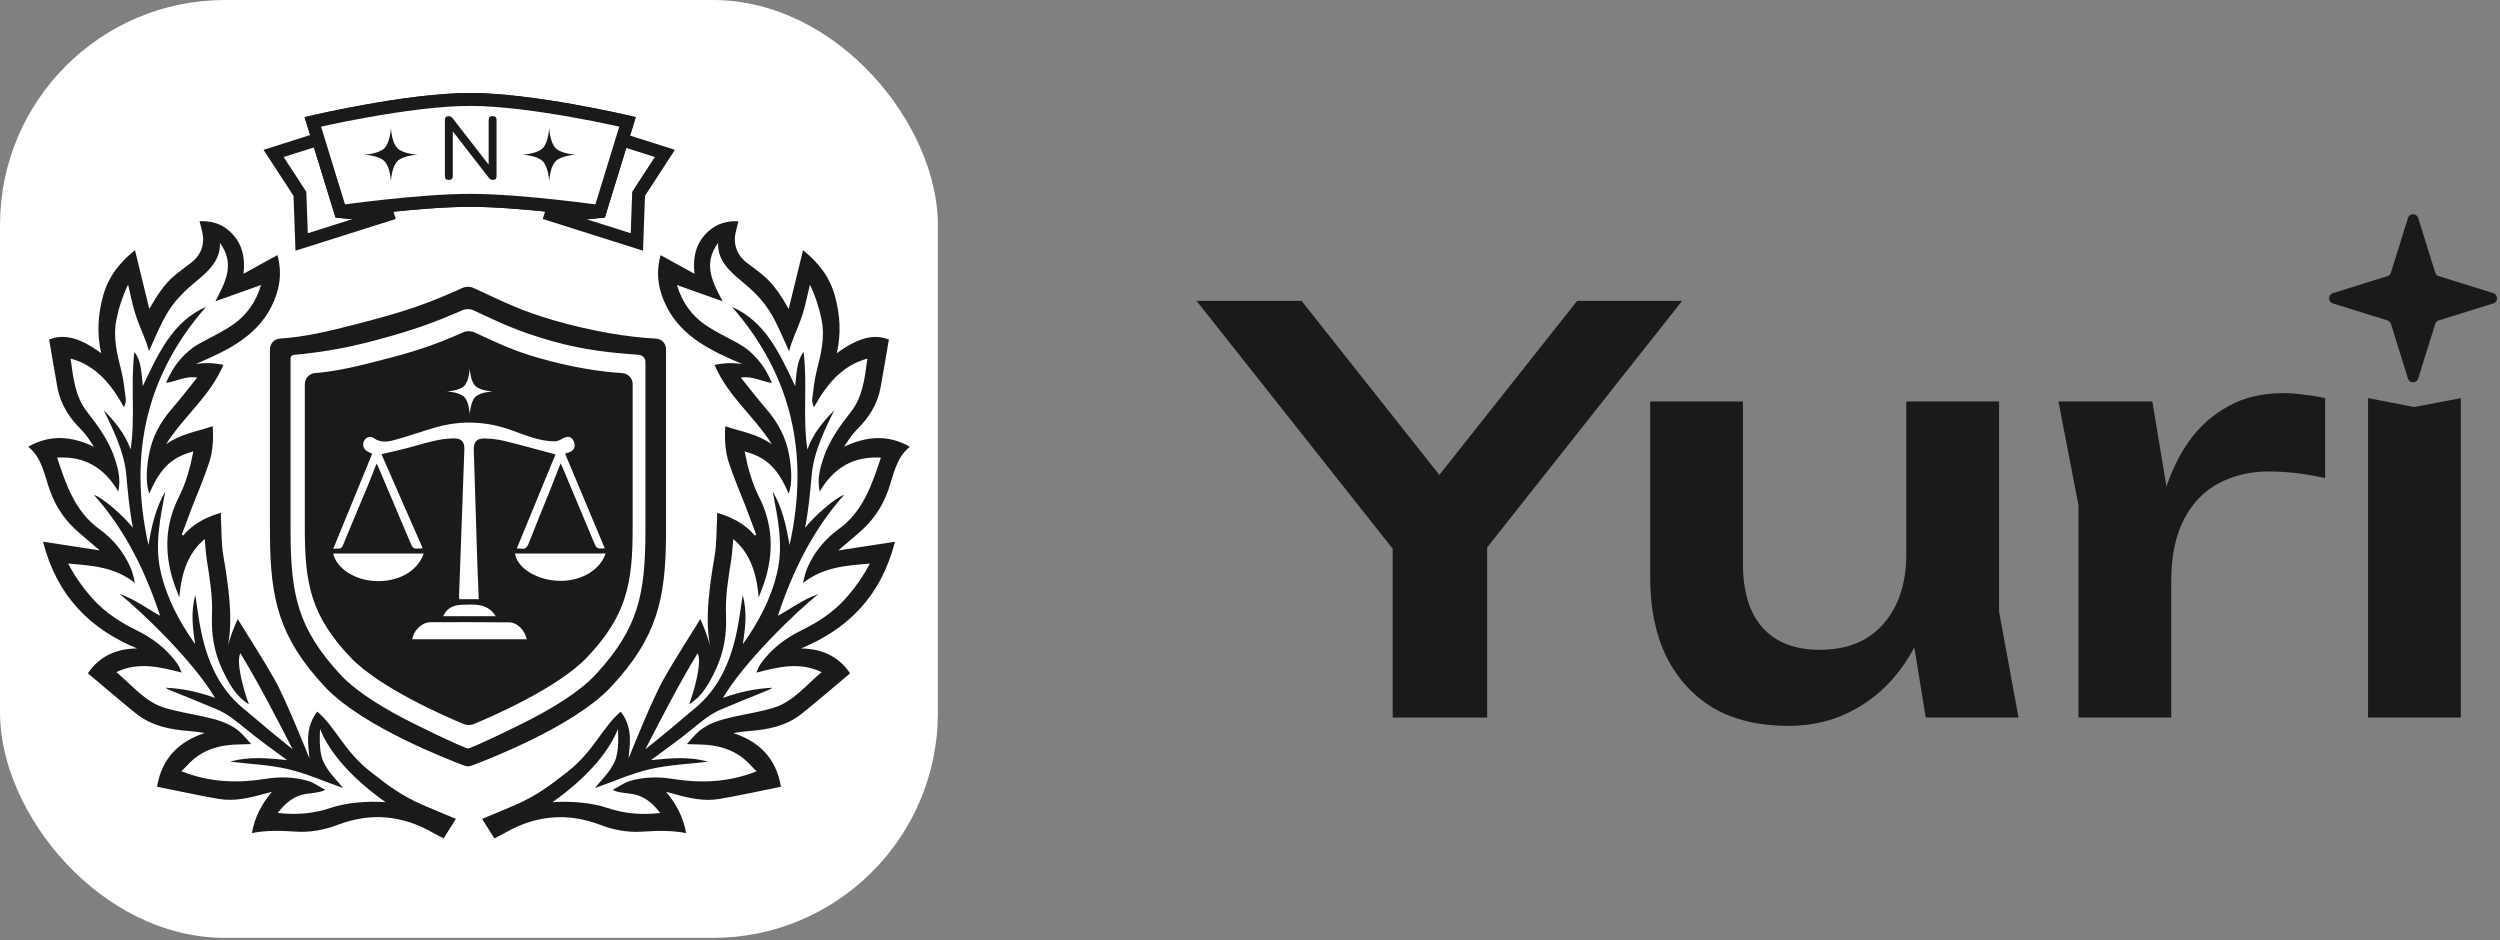 <svg width="117" height="44" viewBox="0 0 117 44" fill="none" xmlns="http://www.w3.org/2000/svg">
<rect x="0" y="0" width="117" height="44" fill="#808080" stroke="none"/>
<rect width="43.893" height="43.893" rx="10.53" fill="white"/>
<path d="M9.333 9.74C9.994 9.717 10.626 9.883 11.131 10.3C11.585 10.686 11.902 11.197 12.023 11.771C12.245 11.649 12.464 11.529 12.684 11.408L13.41 11.007C13.41 11.007 13.569 11.468 13.627 11.773C14.02 13.835 13.077 15.714 11.329 16.707L11.078 17.295L11.078 17.295C10.75 18.065 10.245 18.743 9.7 19.388L10.568 19.095L10.621 19.9C10.661 20.501 10.635 21.109 10.466 21.695C10.275 22.323 10.018 22.932 9.774 23.543C10.162 23.398 10.566 23.291 10.964 23.171C11.003 24.085 10.971 25.005 11.113 25.911C11.23 26.619 11.32 27.331 11.33 28.049C12.034 29.19 12.754 30.323 13.43 31.479L13.431 31.48L13.432 31.481C13.649 31.864 13.941 32.498 14.215 33.129C14.38 32.875 14.589 32.647 14.781 32.411L15.295 32.834C15.776 33.239 16.164 33.716 16.536 34.212C16.824 34.592 17.106 34.979 17.467 35.3C18.234 35.964 19.042 36.637 19.984 37.068C20.723 37.399 21.492 37.678 22.182 38.1C21.76 38.772 21.442 39.379 21.021 40.05L20.477 39.772C20.233 39.652 19.996 39.524 19.759 39.392C18.562 38.764 17.211 38.747 15.941 39.214L15.937 39.215C15.184 39.483 14.42 39.564 13.626 39.519C13.17 39.498 12.753 39.462 12.2 39.524C11.73 39.578 11.41 39.691 11.015 39.771C11.123 39.172 11.2 38.563 11.432 37.992C11.023 38.052 10.588 38.068 10.14 37.991C9.168 37.825 8.214 37.612 7.233 37.416L6.641 37.297L6.735 36.726C6.873 35.891 7.219 35.205 7.759 34.677C7.147 34.547 6.528 34.31 5.963 33.855C5.203 33.235 4.458 32.599 3.707 31.97L3.296 31.625C3.296 31.625 3.467 31.348 3.594 31.181C3.952 30.715 4.249 30.402 4.708 30.151C3.145 29.156 2.001 27.705 1.438 25.615L1.176 24.595C1.693 24.674 2.209 24.753 2.725 24.833C2.2 24.235 1.856 23.536 1.628 22.795C1.48 22.307 1.351 21.716 0.924 21.374L0.923 21.375L0.232 20.822C1.044 20.361 1.806 19.891 2.795 19.886C1.985 18.782 1.908 17.285 1.685 15.992L1.685 15.992L1.603 15.511C2.394 15.196 3.12 15.02 3.984 15.364C3.991 13.761 4.588 12.31 5.925 11.238L6.731 10.592L7.295 12.903C7.679 12.458 8.149 12.157 8.611 11.78C8.799 11.62 8.884 11.414 8.884 11.179C8.87 10.742 8.669 10.207 8.574 9.779L9.333 9.74Z" fill="white"/>
<path d="M10.338 23.995C9.655 24.205 9.045 24.496 8.574 25.065C8.552 25.049 8.531 25.032 8.51 25.016C8.67 24.588 8.827 24.158 8.991 23.731C9.259 23.034 9.562 22.351 9.791 21.639C9.961 21.114 9.994 20.546 9.955 19.946C9.217 20.196 8.462 20.302 7.773 20.79C8.606 19.468 9.821 18.562 10.458 17.072C10.093 17.013 9.852 16.953 9.167 17.03C10.594 16.429 11.977 15.771 12.693 14.367C13.082 13.604 13.225 12.802 12.981 11.939C12.464 12.224 11.954 12.504 11.397 12.812C11.488 12.007 11.311 11.342 10.762 10.836C10.344 10.451 9.853 10.328 9.339 10.354C9.399 10.626 9.499 10.892 9.507 11.16C9.52 11.636 9.309 12.01 8.96 12.283C8.693 12.492 8.416 12.687 8.156 12.906C7.673 13.315 7.333 13.856 6.988 14.457C6.766 13.552 6.546 12.647 6.316 11.707C5.62 12.266 5.078 12.93 4.826 13.841C4.583 14.718 4.524 15.612 4.737 16.529C3.591 15.69 2.882 15.659 2.3 15.889C2.43 16.648 2.552 17.395 2.689 18.139C2.836 18.943 3.256 19.565 3.803 20.109C4.032 20.337 4.211 20.625 4.398 20.906C3.373 20.424 2.368 20.311 1.319 20.906C1.977 21.431 2.079 22.244 2.338 22.963C2.626 23.763 3.081 24.407 3.698 24.927C4.021 25.201 4.342 25.479 4.668 25.759C3.79 25.624 2.93 25.492 2.013 25.351C2.673 27.925 4.239 29.444 6.411 30.346C5.456 30.36 4.665 30.694 4.114 31.511C4.877 32.15 5.61 32.783 6.361 33.388C7.096 33.979 7.952 34.141 8.829 34.21C9.078 34.229 9.327 34.258 9.579 34.306C8.385 34.697 7.572 35.474 7.35 36.818C8.306 37.009 9.269 37.224 10.238 37.39C10.954 37.512 11.655 37.35 12.344 37.155C12.447 37.126 12.55 37.101 12.728 37.055C12.24 37.633 11.924 38.238 11.788 38.988C12.465 38.852 13.152 38.875 13.841 38.92C14.524 38.966 15.181 38.839 15.812 38.6C17.363 38.01 18.858 38.149 20.32 39.006C20.466 39.092 20.62 39.16 20.764 39.234C20.959 38.924 21.148 38.622 21.336 38.322C20.806 38.101 20.287 37.891 19.773 37.666C18.777 37.231 18.151 36.754 17.325 36.105C16.101 35.144 15.713 34.042 14.848 33.301C14.485 33.748 14.403 34.324 14.419 34.671C14.405 34.68 14.479 35.489 14.479 35.489C14.479 35.489 13.382 32.732 12.84 31.779C12.299 30.826 11.702 29.912 11.125 28.973C10.988 29.252 10.716 29.94 10.618 30.409C10.962 29.12 10.671 27.286 10.454 26.017C10.356 25.448 10.373 24.856 10.34 24.274C10.335 24.187 10.338 24.099 10.337 23.994L10.338 23.995ZM9.583 25.227C9.616 25.576 9.629 25.896 9.679 26.209C9.817 27.064 9.957 27.917 9.921 28.79C9.885 29.669 10.019 30.521 10.392 31.31C10.691 31.942 11.01 32.57 11.648 32.96C11.393 32.291 11.035 30.959 11.25 30.572C12.118 31.997 12.969 33.653 13.695 35.065C12.895 34.431 12.117 33.77 11.336 33.113C10.257 32.206 9.708 30.957 9.414 29.552C9.301 29.009 9.236 28.454 9.14 27.843C8.92 28.649 9.021 29.395 9.133 30.147C8.412 29.124 7.816 28.034 7.524 26.775C7.227 25.491 7.498 24.249 7.735 23.006C7.296 23.746 7.104 24.58 6.947 25.506C5.979 21.162 6.911 17.483 9.642 14.361C8.095 15.036 7.411 16.526 6.686 18.068C6.611 17.46 6.63 16.92 6.291 16.47C6.102 17.966 6.34 19.491 6.114 21.033C5.836 20.265 5.36 19.72 4.856 19.197C5.23 19.975 5.814 21.1 5.912 22.232C5.983 23.061 6.062 23.886 6.221 24.702C5.775 24.128 4.777 23.271 4.395 23.16C5.853 24.79 6.808 26.743 7.493 28.817C6.876 28.486 6.387 28.082 5.586 27.794C6.586 28.573 9.071 30.967 10.062 32.66C9.22 32.36 8.543 32.228 7.756 32.184C7.827 32.246 7.903 32.278 7.98 32.309C8.703 32.604 9.43 32.891 10.149 33.197C10.658 33.414 11.091 33.772 11.527 34.133C12.158 34.654 12.828 35.118 13.432 35.571C12.607 35.496 11.712 35.379 10.768 35.647C11.716 35.761 12.615 35.792 13.482 35.996C14.355 36.2 15.195 36.577 16.048 36.878C15.867 36.609 15.363 36.177 15.12 35.613C14.918 35.148 14.969 34.428 14.978 34.111C15.299 34.951 16.168 36.214 18.043 37.541C17.191 37.479 16.203 37.563 15.475 37.809C14.679 38.079 13.863 38.148 12.998 38.044C13.354 37.586 13.744 37.254 14.279 37.162C14.495 37.125 15.083 37.086 15.221 36.956C14.971 36.843 14.695 36.629 14.437 36.553C13.779 36.358 13.105 36.341 12.441 36.448C11.125 36.66 9.827 36.625 8.485 36.092C8.571 36.009 8.657 35.938 8.73 35.855C9.402 35.088 10.261 34.851 11.2 34.839C11.367 34.837 11.534 34.83 11.754 34.823C11.585 34.636 11.468 34.494 11.341 34.364C10.833 33.845 10.191 33.687 9.547 33.541C8.924 33.4 8.29 33.308 7.679 33.117C6.786 32.84 6.174 32.063 5.445 31.455C6.465 30.961 7.476 31.211 8.501 31.477C8.44 31.311 8.374 31.166 8.284 31.041C7.778 30.341 7.123 29.858 6.391 29.498C5.64 29.129 4.937 28.682 4.349 28.032C3.906 27.542 3.524 27.007 3.188 26.375C4.299 26.466 5.371 26.532 6.313 27.283C6.26 27 6.193 26.747 6.088 26.515C5.757 25.782 5.252 25.194 4.641 24.754C3.526 23.952 3.095 22.703 2.673 21.416C3.896 21.34 4.857 21.838 5.536 23.005C5.66 22.435 5.531 21.939 5.369 21.451C5.093 20.618 4.593 19.936 4.077 19.276C3.51 18.55 3.427 17.68 3.305 16.781C4.489 17.1 5.21 17.985 5.806 19.06C5.858 18.919 5.903 18.794 5.888 18.677C5.831 18.235 5.787 17.788 5.679 17.359C5.483 16.58 5.285 15.812 5.441 14.997C5.546 14.452 5.726 13.881 5.994 13.321C6.068 13.567 6.165 14.215 6.406 14.906C6.596 15.452 6.835 15.892 6.969 16.436C7.637 14.947 7.877 14.268 9.007 13.314C9.658 12.764 10.327 12.26 10.292 11.366C11.029 12.372 10.531 13.231 10.079 14.099C10.797 13.843 11.502 13.592 12.215 13.338C11.985 14.132 11.538 14.751 10.914 15.185C10.432 15.52 9.899 15.768 9.386 16.049C8.647 16.453 8.125 17.08 7.77 17.917C8.255 17.859 8.681 17.577 9.227 17.672C8.808 18.19 8.434 18.681 8.033 19.143C7.493 19.764 7.11 20.469 6.962 21.327C6.832 22.081 6.832 22.675 6.99 23.104C7.548 21.76 8.166 21.376 9.05 21.122C8.906 21.873 8.708 22.598 8.371 23.261C7.744 24.496 7.681 25.787 8.087 27.129C8.173 27.412 8.291 27.683 8.394 27.96C8.489 26.72 8.857 25.829 9.58 25.226L9.583 25.227Z" fill="#1A1A1A"/>
<path d="M34.566 9.742C33.905 9.719 33.272 9.885 32.768 10.301C32.313 10.688 31.996 11.199 31.875 11.773C31.654 11.651 31.435 11.531 31.215 11.409L30.488 11.009C30.488 11.009 30.329 11.47 30.271 11.775C29.878 13.837 30.821 15.716 32.57 16.709L32.82 17.297L32.82 17.297C33.149 18.067 33.653 18.745 34.198 19.39L33.33 19.097L33.277 19.901C33.237 20.503 33.263 21.111 33.432 21.697C33.623 22.325 33.88 22.934 34.124 23.545C33.736 23.399 33.332 23.293 32.935 23.173C32.895 24.087 32.927 25.007 32.785 25.913C32.668 26.621 32.579 27.333 32.568 28.051C31.864 29.192 31.145 30.325 30.468 31.481L30.467 31.482L30.467 31.483C30.249 31.866 29.958 32.5 29.683 33.131C29.519 32.877 29.309 32.648 29.118 32.413L28.603 32.836C28.123 33.241 27.734 33.718 27.362 34.214C27.075 34.594 26.792 34.981 26.431 35.302C25.665 35.966 24.857 36.639 23.915 37.07C23.175 37.401 22.407 37.68 21.717 38.102C22.138 38.773 22.456 39.38 22.877 40.052L23.422 39.774C23.665 39.654 23.903 39.526 24.14 39.394C25.337 38.766 26.687 38.749 27.957 39.215L27.962 39.217C28.715 39.485 29.479 39.566 30.273 39.521C30.729 39.5 31.145 39.464 31.699 39.526C32.169 39.579 32.488 39.693 32.884 39.773C32.776 39.174 32.698 38.565 32.466 37.995C32.876 38.054 33.31 38.069 33.758 37.993C34.731 37.827 35.684 37.614 36.665 37.417L37.258 37.299L37.163 36.728C37.026 35.893 36.679 35.207 36.139 34.679C36.751 34.548 37.37 34.312 37.935 33.857C38.696 33.237 39.44 32.601 40.191 31.972L40.603 31.627C40.603 31.627 40.431 31.349 40.304 31.183C39.947 30.717 39.649 30.404 39.191 30.152C40.754 29.158 41.897 27.707 42.46 25.617L42.722 24.597C42.206 24.676 41.69 24.755 41.174 24.835C41.698 24.237 42.042 23.538 42.27 22.797C42.419 22.309 42.547 21.718 42.975 21.376L42.975 21.376L43.667 20.824C42.855 20.363 42.092 19.893 41.104 19.888C41.913 18.784 41.99 17.287 42.213 15.994L42.213 15.994L42.296 15.513C41.504 15.198 40.778 15.021 39.914 15.366C39.908 13.763 39.311 12.312 37.973 11.24L37.167 10.594L36.603 12.905C36.219 12.46 35.75 12.159 35.288 11.782C35.1 11.622 35.014 11.416 35.014 11.181C35.028 10.744 35.23 10.209 35.324 9.781L34.566 9.742Z" fill="white"/>
<path d="M33.561 23.997C34.244 24.207 34.853 24.498 35.325 25.067C35.346 25.051 35.367 25.034 35.389 25.018C35.228 24.59 35.071 24.16 34.907 23.733C34.639 23.035 34.337 22.353 34.107 21.641C33.937 21.116 33.904 20.548 33.944 19.948C34.681 20.198 35.436 20.304 36.125 20.792C35.293 19.47 34.077 18.564 33.441 17.074C33.806 17.015 34.047 16.955 34.732 17.032C33.304 16.431 31.921 15.773 31.205 14.369C30.816 13.606 30.673 12.804 30.917 11.941C31.434 12.226 31.944 12.506 32.502 12.814C32.41 12.009 32.587 11.344 33.137 10.838C33.554 10.453 34.046 10.329 34.56 10.356C34.5 10.628 34.399 10.894 34.391 11.162C34.379 11.637 34.589 12.012 34.938 12.285C35.205 12.494 35.483 12.689 35.742 12.908C36.226 13.317 36.565 13.858 36.911 14.459C37.132 13.554 37.353 12.649 37.582 11.709C38.279 12.268 38.821 12.932 39.072 13.842C39.315 14.72 39.374 15.614 39.162 16.531C40.307 15.692 41.016 15.66 41.599 15.891C41.468 16.649 41.346 17.397 41.21 18.141C41.062 18.945 40.643 19.567 40.096 20.111C39.867 20.339 39.687 20.627 39.5 20.908C40.525 20.426 41.531 20.312 42.58 20.908C41.922 21.433 41.82 22.246 41.561 22.965C41.273 23.765 40.817 24.409 40.201 24.929C39.877 25.203 39.557 25.481 39.231 25.761C40.108 25.626 40.968 25.494 41.886 25.353C41.226 27.927 39.66 29.446 37.487 30.348C38.443 30.362 39.234 30.696 39.784 31.512C39.021 32.151 38.289 32.785 37.538 33.389C36.803 33.981 35.946 34.143 35.07 34.212C34.821 34.231 34.572 34.26 34.32 34.308C35.514 34.699 36.327 35.476 36.548 36.82C35.593 37.011 34.63 37.227 33.661 37.392C32.944 37.514 32.244 37.352 31.554 37.157C31.452 37.128 31.348 37.103 31.171 37.057C31.658 37.635 31.974 38.24 32.111 38.99C31.433 38.854 30.746 38.877 30.057 38.922C29.374 38.968 28.717 38.841 28.087 38.602C26.536 38.012 25.04 38.151 23.579 39.008C23.432 39.094 23.278 39.162 23.134 39.236C22.94 38.926 22.751 38.624 22.563 38.324C23.092 38.103 23.611 37.893 24.126 37.668C25.122 37.233 25.748 36.756 26.574 36.107C27.797 35.146 28.185 34.044 29.05 33.303C29.413 33.749 29.495 34.326 29.479 34.673C29.494 34.682 29.419 35.491 29.419 35.491C29.419 35.491 30.516 32.734 31.058 31.781C31.599 30.828 32.196 29.914 32.774 28.975C32.91 29.254 33.182 29.942 33.281 30.41C32.937 29.122 33.228 27.288 33.445 26.019C33.542 25.45 33.525 24.858 33.559 24.276C33.563 24.189 33.561 24.101 33.562 23.997L33.561 23.997ZM34.315 25.229C34.282 25.578 34.27 25.898 34.219 26.211C34.082 27.067 33.941 27.919 33.977 28.792C34.014 29.671 33.88 30.523 33.506 31.312C33.208 31.944 32.889 32.572 32.251 32.962C32.505 32.293 32.864 30.96 32.648 30.574C31.78 31.999 30.929 33.655 30.203 35.067C31.003 34.433 31.782 33.772 32.562 33.115C33.641 32.209 34.19 30.959 34.484 29.554C34.598 29.011 34.662 28.456 34.759 27.845C34.979 28.651 34.877 29.397 34.766 30.149C35.487 29.126 36.083 28.036 36.374 26.777C36.671 25.492 36.4 24.251 36.163 23.007C36.603 23.748 36.795 24.582 36.951 25.508C37.92 21.164 36.987 17.485 34.257 14.363C35.803 15.038 36.488 16.528 37.212 18.07C37.288 17.462 37.269 16.922 37.608 16.472C37.796 17.968 37.558 19.493 37.785 21.035C38.062 20.267 38.538 19.722 39.042 19.199C38.668 19.977 38.084 21.102 37.986 22.234C37.915 23.063 37.837 23.888 37.677 24.704C38.124 24.13 39.121 23.273 39.504 23.162C38.045 24.792 37.09 26.745 36.405 28.819C37.022 28.488 37.511 28.084 38.312 27.796C37.312 28.575 34.828 30.969 33.836 32.661C34.678 32.362 35.355 32.23 36.142 32.186C36.071 32.248 35.995 32.28 35.918 32.311C35.195 32.606 34.469 32.893 33.749 33.199C33.24 33.416 32.807 33.773 32.371 34.135C31.74 34.656 31.071 35.12 30.466 35.573C31.291 35.498 32.187 35.381 33.13 35.648C32.182 35.763 31.284 35.794 30.416 35.998C29.544 36.202 28.703 36.579 27.85 36.88C28.031 36.611 28.535 36.179 28.779 35.615C28.98 35.15 28.929 34.43 28.921 34.113C28.599 34.953 27.73 36.216 25.855 37.543C26.707 37.481 27.696 37.565 28.423 37.811C29.219 38.081 30.035 38.15 30.9 38.047C30.545 37.588 30.154 37.256 29.619 37.164C29.404 37.127 28.815 37.088 28.678 36.958C28.927 36.845 29.203 36.631 29.461 36.554C30.12 36.36 30.793 36.343 31.458 36.45C32.774 36.661 34.072 36.627 35.413 36.094C35.328 36.011 35.242 35.94 35.168 35.856C34.496 35.09 33.638 34.853 32.699 34.841C32.532 34.839 32.365 34.832 32.144 34.825C32.313 34.638 32.431 34.496 32.558 34.366C33.066 33.847 33.707 33.689 34.352 33.543C34.975 33.402 35.609 33.309 36.219 33.119C37.112 32.842 37.724 32.065 38.453 31.457C37.433 30.963 36.423 31.213 35.398 31.479C35.459 31.313 35.524 31.168 35.614 31.044C36.12 30.343 36.775 29.86 37.507 29.5C38.259 29.131 38.962 28.684 39.55 28.034C39.992 27.544 40.375 27.009 40.71 26.377C39.599 26.468 38.528 26.534 37.585 27.285C37.639 27.002 37.705 26.749 37.81 26.517C38.142 25.784 38.647 25.196 39.258 24.756C40.373 23.954 40.803 22.705 41.226 21.418C40.003 21.342 39.042 21.84 38.362 23.007C38.239 22.436 38.367 21.941 38.529 21.453C38.805 20.62 39.306 19.938 39.821 19.278C40.388 18.552 40.471 17.683 40.593 16.783C39.409 17.102 38.688 17.987 38.092 19.062C38.04 18.921 37.995 18.796 38.011 18.679C38.067 18.237 38.112 17.79 38.22 17.361C38.415 16.582 38.614 15.814 38.457 14.999C38.352 14.454 38.172 13.883 37.905 13.323C37.831 13.569 37.733 14.217 37.493 14.909C37.303 15.454 37.064 15.894 36.929 16.438C36.261 14.948 36.021 14.27 34.892 13.316C34.24 12.766 33.571 12.262 33.606 11.368C32.87 12.374 33.368 13.233 33.819 14.101C33.101 13.845 32.397 13.594 31.683 13.34C31.914 14.133 32.361 14.753 32.984 15.187C33.466 15.522 33.999 15.77 34.513 16.051C35.251 16.455 35.773 17.082 36.128 17.919C35.643 17.861 35.217 17.579 34.671 17.673C35.091 18.192 35.464 18.683 35.866 19.145C36.406 19.766 36.789 20.471 36.937 21.329C37.066 22.083 37.066 22.677 36.909 23.106C36.35 21.762 35.733 21.378 34.848 21.124C34.993 21.875 35.191 22.6 35.527 23.263C36.154 24.498 36.218 25.789 35.812 27.131C35.726 27.414 35.608 27.685 35.505 27.962C35.41 26.722 35.042 25.831 34.318 25.228L34.315 25.229Z" fill="#1A1A1A"/>
<path d="M30.21 16.937C30.21 16.763 30.075 16.618 29.901 16.606C28.713 16.521 27.371 16.395 25.896 15.98L25.729 15.932C24.214 15.494 23.458 15.126 22.177 14.53C22.003 14.449 21.802 14.449 21.626 14.526C20.315 15.103 19.339 15.445 17.862 15.848L17.534 15.937C16.129 16.311 14.973 16.496 13.753 16.608C13.668 16.616 13.602 16.687 13.602 16.773V24.8C13.602 26.342 13.691 27.482 14.018 28.509C14.339 29.519 14.91 30.474 15.961 31.599L16.033 31.674C16.794 32.452 18.065 33.215 19.329 33.844C20.454 34.404 21.346 34.822 21.847 35.018C21.885 35.032 21.926 35.032 21.964 35.018C22.465 34.822 23.358 34.404 24.483 33.844C25.787 33.194 27.099 32.402 27.85 31.599L27.948 31.494C28.937 30.414 29.482 29.487 29.794 28.509C30.121 27.482 30.21 26.342 30.21 24.8V16.937Z" fill="white"/>
<path d="M30.21 16.937C30.21 16.763 30.075 16.618 29.901 16.606C28.713 16.521 27.371 16.395 25.896 15.98L25.729 15.932C24.214 15.494 23.458 15.126 22.177 14.53C22.003 14.449 21.802 14.449 21.626 14.526C20.315 15.103 19.339 15.445 17.862 15.848L17.534 15.937C16.129 16.311 14.973 16.496 13.753 16.608C13.668 16.616 13.602 16.687 13.602 16.773V24.8C13.602 26.342 13.691 27.482 14.018 28.509C14.339 29.519 14.91 30.474 15.961 31.599L16.033 31.674C16.794 32.452 18.065 33.215 19.329 33.844C20.454 34.404 21.346 34.822 21.847 35.018C21.885 35.032 21.926 35.032 21.964 35.018C22.465 34.822 23.358 34.404 24.483 33.844C25.787 33.194 27.099 32.402 27.85 31.599L27.948 31.494C28.937 30.414 29.482 29.487 29.794 28.509C30.121 27.482 30.21 26.342 30.21 24.8V16.937Z" fill="white"/>
<path d="M30.206 16.937C30.206 16.763 30.071 16.618 29.897 16.606C28.709 16.521 27.368 16.395 25.892 15.98L25.725 15.932C24.21 15.494 23.455 15.126 22.173 14.53C21.999 14.449 21.799 14.449 21.623 14.526C20.311 15.103 19.335 15.445 17.858 15.848L17.53 15.937C16.126 16.311 14.969 16.496 13.75 16.608C13.664 16.616 13.598 16.687 13.598 16.773V24.8C13.598 26.342 13.687 27.482 14.014 28.509C14.336 29.519 14.906 30.474 15.957 31.599L16.029 31.674C16.79 32.452 18.062 33.215 19.325 33.844C20.45 34.404 21.342 34.822 21.843 35.018C21.881 35.032 21.923 35.032 21.96 35.018C22.462 34.822 23.354 34.404 24.479 33.844C25.783 33.195 27.096 32.402 27.847 31.599L27.944 31.494C28.933 30.415 29.478 29.487 29.79 28.509C30.117 27.482 30.206 26.342 30.206 24.8V16.937ZM31.171 24.8L31.17 25.089C31.147 28.039 30.75 29.84 28.596 32.144L28.515 32.23C26.762 34.023 22.886 35.528 22.059 35.835L22.02 35.848C21.942 35.869 21.862 35.869 21.784 35.848L21.745 35.835C20.918 35.528 17.042 34.023 15.289 32.23L15.208 32.144C13.054 29.84 12.657 28.039 12.634 25.089L12.633 24.8V16.337C12.633 16.073 12.848 15.859 13.112 15.843C14.214 15.779 15.402 15.503 16.741 15.153L17.324 14.999C19.083 14.531 20.088 14.177 21.635 13.48C21.805 13.404 22 13.403 22.168 13.481C23.681 14.179 24.373 14.543 25.947 14.999C27.678 15.499 29.423 15.786 30.692 15.846C30.957 15.858 31.171 16.07 31.171 16.335V24.8Z" fill="#1A1A1A"/>
<path d="M14.266 17.973C14.266 17.698 14.489 17.476 14.763 17.456C15.778 17.384 16.881 17.106 18.148 16.774C19.583 16.398 20.412 16.112 21.663 15.559C21.837 15.482 22.036 15.481 22.209 15.56C23.425 16.114 24 16.408 25.285 16.774C26.671 17.169 28.07 17.401 29.11 17.46C29.385 17.475 29.608 17.696 29.608 17.971C29.608 19.984 29.608 24.768 29.608 24.768C29.608 27.316 29.316 28.818 27.477 30.758C26.125 32.184 23.055 33.52 22.176 33.884C22.021 33.948 21.852 33.948 21.697 33.884C20.818 33.52 17.748 32.184 16.396 30.758C14.557 28.818 14.266 27.316 14.266 24.768V17.973Z" fill="#1A1A1A"/>
<path d="M28.303 25.663C27.925 25.683 27.923 25.683 27.788 25.361C27.303 24.205 26.819 23.048 26.334 21.892C26.311 21.836 26.284 21.781 26.238 21.68C26.046 22.17 25.873 22.618 25.694 23.063C25.378 23.85 25.051 24.632 24.746 25.423C24.67 25.622 24.574 25.715 24.362 25.673C24.314 25.664 24.263 25.672 24.185 25.672C24.799 24.178 25.407 22.701 25.997 21.267C25.206 21.056 24.406 20.832 23.599 20.634C23.31 20.563 23.006 20.531 22.708 20.52C22.311 20.504 22.161 20.675 22.173 21.066C22.229 22.855 22.283 24.643 22.341 26.431C22.358 26.966 22.384 27.5 22.406 28.044H21.5C21.494 27.989 21.483 27.942 21.484 27.895C21.528 26.665 21.572 25.435 21.617 24.205C21.655 23.146 21.698 22.087 21.732 21.029C21.744 20.661 21.591 20.509 21.214 20.517C20.58 20.53 19.979 20.709 19.374 20.883C18.876 21.027 18.366 21.132 17.852 21.256C18.483 22.694 19.129 24.169 19.779 25.65C19.729 25.661 19.709 25.668 19.689 25.669C19.325 25.687 19.328 25.686 19.184 25.344C18.683 24.156 18.178 22.97 17.674 21.783C17.666 21.764 17.651 21.748 17.62 21.702C17.488 22.037 17.369 22.354 17.24 22.666C16.843 23.62 16.436 24.57 16.046 25.527C15.954 25.753 15.791 25.639 15.594 25.689C16.214 24.175 16.817 22.705 17.418 21.237C17.325 21.188 17.216 21.151 17.131 21.083C16.98 20.964 16.957 20.756 17.057 20.601C17.17 20.427 17.359 20.408 17.489 20.502C17.842 20.757 18.203 20.665 18.556 20.567C19.18 20.392 19.791 20.172 20.413 19.995C21.619 19.653 22.811 19.718 23.987 20.151C24.615 20.382 25.238 20.64 25.921 20.655C26.033 20.658 26.157 20.62 26.256 20.565C26.419 20.474 26.59 20.378 26.75 20.507C26.837 20.577 26.896 20.735 26.894 20.851C26.89 21.053 26.73 21.153 26.544 21.202C26.517 21.209 26.491 21.214 26.443 21.224C27.064 22.706 27.68 24.177 28.303 25.662L28.303 25.663Z" fill="white"/>
<path d="M19.831 25.905C19.531 26.754 18.613 27.256 17.515 27.191C16.573 27.136 15.745 26.586 15.594 25.905H19.83H19.831Z" fill="white"/>
<path d="M28.343 25.904C28.057 26.755 27.042 27.282 25.937 27.169C24.985 27.071 24.187 26.525 24.102 25.904H28.343Z" fill="white"/>
<path d="M24.652 29.918H19.297C19.335 29.532 19.742 29.122 20.126 29.12C21.363 29.113 22.601 29.115 23.838 29.127C24.204 29.131 24.549 29.48 24.652 29.918Z" fill="white"/>
<path d="M23.199 28.839H20.742C20.921 28.424 21.267 28.31 21.649 28.302C22.212 28.29 22.808 28.215 23.199 28.839H23.199Z" fill="white"/>
<path d="M21.985 17.24C21.985 17.24 22.007 17.822 22.244 18.06C22.482 18.297 23.064 18.319 23.064 18.319C23.064 18.319 22.482 18.341 22.244 18.578C22.007 18.816 21.985 19.398 21.985 19.398C21.985 19.398 21.963 18.816 21.726 18.578C21.488 18.341 20.906 18.319 20.906 18.319C20.906 18.319 21.488 18.297 21.726 18.06C21.963 17.822 21.985 17.24 21.985 17.24Z" fill="white"/>
<path d="M29.504 5.054H29.503L29.166 4.975L29.165 4.978C29.053 4.953 28.918 4.923 28.762 4.89C28.293 4.79 27.637 4.658 26.889 4.525C25.404 4.262 23.515 3.99 22.002 3.99C20.489 3.99 18.6 4.262 17.115 4.525C16.367 4.658 15.711 4.79 15.242 4.89C15.085 4.923 14.949 4.953 14.837 4.978V4.975L14.526 5.047C14.515 5.05 14.505 5.052 14.5 5.054C14.499 5.054 14.498 5.054 14.497 5.055H14.496L14.487 5.057L14.155 5.123L14.156 5.134L13.794 5.22L13.908 5.589L14.06 6.086L12.227 6.668L11.774 6.811L12.033 7.209L13.381 9.279L13.471 11.746L13.488 12.221L13.94 12.077L18.633 10.592L18.977 10.482L18.895 10.223C19.938 10.123 21.078 10.039 22.002 10.039C22.903 10.039 24.011 10.119 25.034 10.216L24.95 10.482L25.295 10.592L29.987 12.077L30.439 12.221L30.457 11.746L30.546 9.277L31.895 7.209L32.153 6.811L31.7 6.668L29.936 6.108L30.096 5.589L30.209 5.22L29.833 5.131L29.532 5.061L29.523 5.059L29.521 5.058L29.507 5.055C29.506 5.054 29.505 5.054 29.504 5.054ZM29.504 5.054C29.503 5.053 29.502 5.054 29.501 5.054C29.5 5.053 29.498 5.053 29.498 5.053C29.499 5.053 29.501 5.053 29.504 5.054Z" stroke="white" stroke-width="0.722" stroke-linecap="round"/>
<path d="M14.117 11.324L14.036 9.07L12.804 7.18L16.828 5.905L18.141 10.05L14.117 11.324Z" fill="white" stroke="#1A1A1A" stroke-width="0.605" stroke-linecap="round"/>
<path d="M29.805 11.324L29.886 9.07L31.117 7.18L27.093 5.905L25.78 10.05L29.805 11.324Z" fill="white" stroke="#1A1A1A" stroke-width="0.605" stroke-linecap="round"/>
<path d="M22.005 4.654C19.101 4.654 14.641 5.703 14.641 5.703L15.933 9.9C15.933 9.9 19.625 9.375 22.005 9.375C24.384 9.375 28.077 9.9 28.077 9.9L29.369 5.703C29.369 5.703 24.909 4.654 22.005 4.654Z" fill="white"/>
<path d="M14.641 5.703L14.571 5.409L14.256 5.483L14.351 5.792L14.641 5.703ZM29.369 5.703L29.658 5.792L29.753 5.483L29.438 5.409L29.369 5.703ZM28.077 9.9L28.106 10.201L28.307 10.181L28.366 9.989L28.077 9.9ZM15.933 9.9L15.643 9.989L15.703 10.181L15.902 10.201L15.933 9.9ZM17.924 10.403C18.091 10.419 18.239 10.298 18.256 10.132C18.272 9.965 18.151 9.817 17.985 9.801L17.924 10.403ZM25.995 9.8C25.829 9.817 25.707 9.965 25.723 10.131C25.74 10.298 25.888 10.419 26.054 10.403L25.995 9.8ZM14.641 5.703C14.71 5.998 14.71 5.998 14.71 5.998C14.71 5.998 14.71 5.998 14.71 5.998C14.71 5.998 14.71 5.998 14.711 5.998C14.711 5.998 14.712 5.998 14.713 5.997C14.715 5.997 14.718 5.996 14.722 5.995C14.73 5.993 14.743 5.99 14.759 5.987C14.792 5.979 14.841 5.968 14.904 5.954C15.031 5.925 15.215 5.884 15.446 5.836C15.907 5.738 16.552 5.607 17.287 5.477C18.761 5.215 20.581 4.957 22.005 4.957V4.654V4.352C20.525 4.352 18.662 4.618 17.181 4.881C16.438 5.013 15.786 5.145 15.32 5.243C15.087 5.293 14.9 5.334 14.772 5.363C14.707 5.378 14.657 5.389 14.623 5.397C14.607 5.401 14.594 5.404 14.585 5.406C14.581 5.407 14.577 5.407 14.575 5.408C14.574 5.408 14.573 5.408 14.572 5.409C14.572 5.409 14.572 5.409 14.572 5.409C14.572 5.409 14.572 5.409 14.571 5.409C14.571 5.409 14.571 5.409 14.641 5.703ZM22.005 4.654V4.957C23.429 4.957 25.248 5.215 26.723 5.477C27.458 5.607 28.103 5.738 28.564 5.836C28.794 5.884 28.978 5.925 29.105 5.954C29.168 5.968 29.217 5.979 29.25 5.987C29.266 5.99 29.279 5.993 29.287 5.995C29.291 5.996 29.294 5.997 29.296 5.997C29.297 5.998 29.298 5.998 29.299 5.998C29.299 5.998 29.299 5.998 29.299 5.998C29.299 5.998 29.299 5.998 29.299 5.998C29.299 5.998 29.299 5.998 29.369 5.703C29.438 5.409 29.438 5.409 29.438 5.409C29.438 5.409 29.438 5.409 29.438 5.409C29.438 5.409 29.437 5.409 29.437 5.409C29.436 5.408 29.436 5.408 29.434 5.408C29.432 5.407 29.429 5.407 29.424 5.406C29.416 5.404 29.403 5.401 29.386 5.397C29.352 5.389 29.302 5.378 29.238 5.363C29.109 5.334 28.922 5.293 28.689 5.243C28.223 5.145 27.572 5.013 26.828 4.881C25.347 4.618 23.485 4.352 22.005 4.352V4.654ZM29.369 5.703L29.079 5.614L27.788 9.811L28.077 9.9L28.366 9.989L29.658 5.792L29.369 5.703ZM14.641 5.703L14.351 5.792L15.643 9.989L15.933 9.9L16.222 9.811L14.93 5.614L14.641 5.703ZM15.933 9.9C15.975 10.2 15.975 10.2 15.975 10.2C15.975 10.2 15.975 10.2 15.975 10.2C15.975 10.2 15.976 10.2 15.976 10.199C15.976 10.199 15.977 10.199 15.978 10.199C15.979 10.199 15.982 10.199 15.985 10.198C15.992 10.197 16.003 10.196 16.016 10.194C16.044 10.19 16.084 10.184 16.137 10.177C16.241 10.163 16.394 10.143 16.585 10.118C16.967 10.069 17.501 10.004 18.108 9.939C19.327 9.808 20.832 9.678 22.005 9.678V9.375V9.073C20.798 9.073 19.266 9.205 18.044 9.337C17.431 9.403 16.893 9.468 16.508 9.518C16.316 9.542 16.161 9.563 16.055 9.577C16.002 9.585 15.961 9.59 15.933 9.594C15.919 9.596 15.908 9.598 15.901 9.599C15.898 9.599 15.895 9.6 15.893 9.6C15.892 9.6 15.891 9.6 15.891 9.6C15.89 9.6 15.89 9.6 15.89 9.6C15.89 9.6 15.89 9.6 15.89 9.6C15.89 9.6 15.89 9.6 15.933 9.9ZM22.005 9.375V9.678C23.178 9.678 24.682 9.808 25.901 9.939C26.509 10.004 27.042 10.069 27.424 10.118C27.615 10.143 27.768 10.163 27.873 10.177C27.925 10.184 27.966 10.19 27.993 10.194C28.007 10.196 28.017 10.197 28.024 10.198C28.027 10.199 28.03 10.199 28.032 10.199C28.032 10.199 28.033 10.199 28.034 10.199C28.034 10.2 28.034 10.2 28.034 10.2C28.034 10.2 28.034 10.2 28.034 10.2C28.034 10.2 28.034 10.2 28.077 9.9C28.119 9.6 28.119 9.6 28.119 9.6C28.119 9.6 28.119 9.6 28.119 9.6C28.119 9.6 28.119 9.6 28.119 9.6C28.118 9.6 28.117 9.6 28.116 9.6C28.114 9.6 28.112 9.599 28.108 9.599C28.101 9.598 28.09 9.596 28.076 9.594C28.048 9.59 28.007 9.585 27.954 9.577C27.848 9.563 27.694 9.542 27.501 9.518C27.116 9.468 26.578 9.403 25.965 9.337C24.743 9.205 23.212 9.073 22.005 9.073V9.375ZM15.933 9.9L15.902 10.201L17.924 10.403L17.954 10.102L17.985 9.801L15.963 9.599L15.933 9.9ZM28.077 9.9L28.047 9.599L25.995 9.8L26.025 10.102L26.054 10.403L28.106 10.201L28.077 9.9Z" fill="#1A1A1A"/>
<path d="M22.005 4.654C19.101 4.654 14.641 5.703 14.641 5.703L15.933 9.9C15.933 9.9 19.625 9.375 22.005 9.375C24.384 9.375 28.077 9.9 28.077 9.9L29.369 5.703C29.369 5.703 24.909 4.654 22.005 4.654Z" fill="white"/>
<path d="M14.641 5.703L14.571 5.409L14.256 5.483L14.351 5.792L14.641 5.703ZM29.369 5.703L29.658 5.792L29.753 5.483L29.438 5.409L29.369 5.703ZM28.077 9.9L28.106 10.201L28.307 10.181L28.366 9.989L28.077 9.9ZM15.933 9.9L15.643 9.989L15.703 10.181L15.902 10.201L15.933 9.9ZM17.924 10.403C18.091 10.419 18.239 10.298 18.256 10.132C18.272 9.965 18.151 9.817 17.985 9.801L17.924 10.403ZM25.995 9.8C25.829 9.817 25.707 9.965 25.723 10.131C25.74 10.298 25.888 10.419 26.054 10.403L25.995 9.8ZM14.641 5.703C14.71 5.998 14.71 5.998 14.71 5.998C14.71 5.998 14.71 5.998 14.71 5.998C14.71 5.998 14.71 5.998 14.711 5.998C14.711 5.998 14.712 5.998 14.713 5.997C14.715 5.997 14.718 5.996 14.722 5.995C14.73 5.993 14.743 5.99 14.759 5.987C14.792 5.979 14.841 5.968 14.904 5.954C15.031 5.925 15.215 5.884 15.446 5.836C15.907 5.738 16.552 5.607 17.287 5.477C18.761 5.215 20.581 4.957 22.005 4.957V4.654V4.352C20.525 4.352 18.662 4.618 17.181 4.881C16.438 5.013 15.786 5.145 15.32 5.243C15.087 5.293 14.9 5.334 14.772 5.363C14.707 5.378 14.657 5.389 14.623 5.397C14.607 5.401 14.594 5.404 14.585 5.406C14.581 5.407 14.577 5.407 14.575 5.408C14.574 5.408 14.573 5.408 14.572 5.409C14.572 5.409 14.572 5.409 14.572 5.409C14.572 5.409 14.572 5.409 14.571 5.409C14.571 5.409 14.571 5.409 14.641 5.703ZM22.005 4.654V4.957C23.429 4.957 25.248 5.215 26.723 5.477C27.458 5.607 28.103 5.738 28.564 5.836C28.794 5.884 28.978 5.925 29.105 5.954C29.168 5.968 29.217 5.979 29.25 5.987C29.266 5.99 29.279 5.993 29.287 5.995C29.291 5.996 29.294 5.997 29.296 5.997C29.297 5.998 29.298 5.998 29.299 5.998C29.299 5.998 29.299 5.998 29.299 5.998C29.299 5.998 29.299 5.998 29.299 5.998C29.299 5.998 29.299 5.998 29.369 5.703C29.438 5.409 29.438 5.409 29.438 5.409C29.438 5.409 29.438 5.409 29.438 5.409C29.438 5.409 29.437 5.409 29.437 5.409C29.436 5.408 29.436 5.408 29.434 5.408C29.432 5.407 29.429 5.407 29.424 5.406C29.416 5.404 29.403 5.401 29.386 5.397C29.352 5.389 29.302 5.378 29.238 5.363C29.109 5.334 28.922 5.293 28.689 5.243C28.223 5.145 27.572 5.013 26.828 4.881C25.347 4.618 23.485 4.352 22.005 4.352V4.654ZM29.369 5.703L29.079 5.614L27.788 9.811L28.077 9.9L28.366 9.989L29.658 5.792L29.369 5.703ZM14.641 5.703L14.351 5.792L15.643 9.989L15.933 9.9L16.222 9.811L14.93 5.614L14.641 5.703ZM15.933 9.9C15.975 10.2 15.975 10.2 15.975 10.2C15.975 10.2 15.975 10.2 15.975 10.2C15.975 10.2 15.976 10.2 15.976 10.199C15.976 10.199 15.977 10.199 15.978 10.199C15.979 10.199 15.982 10.199 15.985 10.198C15.992 10.197 16.003 10.196 16.016 10.194C16.044 10.19 16.084 10.184 16.137 10.177C16.241 10.163 16.394 10.143 16.585 10.118C16.967 10.069 17.501 10.004 18.108 9.939C19.327 9.808 20.832 9.678 22.005 9.678V9.375V9.073C20.798 9.073 19.266 9.205 18.044 9.337C17.431 9.403 16.893 9.468 16.508 9.518C16.316 9.542 16.161 9.563 16.055 9.577C16.002 9.585 15.961 9.59 15.933 9.594C15.919 9.596 15.908 9.598 15.901 9.599C15.898 9.599 15.895 9.6 15.893 9.6C15.892 9.6 15.891 9.6 15.891 9.6C15.89 9.6 15.89 9.6 15.89 9.6C15.89 9.6 15.89 9.6 15.89 9.6C15.89 9.6 15.89 9.6 15.933 9.9ZM22.005 9.375V9.678C23.178 9.678 24.682 9.808 25.901 9.939C26.509 10.004 27.042 10.069 27.424 10.118C27.615 10.143 27.768 10.163 27.873 10.177C27.925 10.184 27.966 10.19 27.993 10.194C28.007 10.196 28.017 10.197 28.024 10.198C28.027 10.199 28.03 10.199 28.032 10.199C28.032 10.199 28.033 10.199 28.034 10.199C28.034 10.2 28.034 10.2 28.034 10.2C28.034 10.2 28.034 10.2 28.034 10.2C28.034 10.2 28.034 10.2 28.077 9.9C28.119 9.6 28.119 9.6 28.119 9.6C28.119 9.6 28.119 9.6 28.119 9.6C28.119 9.6 28.119 9.6 28.119 9.6C28.118 9.6 28.117 9.6 28.116 9.6C28.114 9.6 28.112 9.599 28.108 9.599C28.101 9.598 28.09 9.596 28.076 9.594C28.048 9.59 28.007 9.585 27.954 9.577C27.848 9.563 27.694 9.542 27.501 9.518C27.116 9.468 26.578 9.403 25.965 9.337C24.743 9.205 23.212 9.073 22.005 9.073V9.375ZM15.933 9.9L15.902 10.201L17.924 10.403L17.954 10.102L17.985 9.801L15.963 9.599L15.933 9.9ZM28.077 9.9L28.047 9.599L25.995 9.8L26.025 10.102L26.054 10.403L28.106 10.201L28.077 9.9Z" fill="#1A1A1A"/>
<path d="M18.295 5.975C18.295 5.975 18.321 6.657 18.599 6.935C18.877 7.213 19.559 7.239 19.559 7.239C19.559 7.239 18.877 7.264 18.599 7.543C18.321 7.821 18.295 8.503 18.295 8.503C18.295 8.503 18.27 7.821 17.991 7.543C17.713 7.264 17.031 7.239 17.031 7.239C17.031 7.239 17.713 7.213 17.991 6.935C18.27 6.657 18.295 5.975 18.295 5.975Z" fill="#1A1A1A"/>
<path d="M25.702 5.975C25.702 5.975 25.727 6.657 26.006 6.935C26.284 7.213 26.966 7.239 26.966 7.239C26.966 7.239 26.284 7.264 26.006 7.543C25.727 7.821 25.702 8.503 25.702 8.503C25.702 8.503 25.676 7.821 25.398 7.543C25.12 7.264 24.438 7.239 24.438 7.239C24.438 7.239 25.12 7.213 25.398 6.935C25.676 6.657 25.702 5.975 25.702 5.975Z" fill="#1A1A1A"/>
<path d="M21.005 8.421C20.882 8.421 20.82 8.36 20.82 8.236V5.619C20.82 5.495 20.882 5.434 21.005 5.434C21.069 5.434 21.13 5.47 21.191 5.544L22.962 7.826H22.869V5.619C22.869 5.495 22.931 5.434 23.054 5.434C23.178 5.434 23.239 5.495 23.239 5.619V8.236C23.239 8.36 23.178 8.421 23.054 8.421C22.988 8.421 22.927 8.384 22.869 8.311L21.098 6.028H21.191V8.236C21.191 8.36 21.129 8.421 21.005 8.421Z" fill="#1A1A1A"/>
<path d="M65.178 33.582V24.17H69.598V33.582H65.178ZM56 14.082H60.914L68.428 23.572H66.296L73.81 14.082H78.724L68.792 26.64L65.958 26.666L56 14.082Z" fill="#1A1A1A"/>
<path d="M83.702 33.972C82.333 33.972 81.163 33.695 80.192 33.14C79.239 32.568 78.502 31.762 77.982 30.722C77.479 29.682 77.228 28.451 77.228 27.03V18.788H81.57V26.38C81.57 27.697 81.882 28.703 82.506 29.396C83.13 30.072 84.014 30.41 85.158 30.41C86.007 30.41 86.727 30.237 87.316 29.89C87.923 29.526 88.391 29.006 88.72 28.33C89.049 27.654 89.214 26.865 89.214 25.964L90.618 26.718C90.445 28.243 90.037 29.552 89.396 30.644C88.755 31.719 87.94 32.542 86.952 33.114C85.981 33.686 84.898 33.972 83.702 33.972ZM90.124 33.582L89.214 27.966V18.788H93.556V28.616L94.466 33.582H90.124Z" fill="#1A1A1A"/>
<path d="M96.335 18.788H100.73L101.614 24.118V33.582H97.272V23.65L96.335 18.788ZM108.816 18.632V22.376C108.365 22.272 107.914 22.194 107.464 22.142C107.013 22.09 106.588 22.064 106.19 22.064C105.323 22.064 104.543 22.246 103.85 22.61C103.156 22.974 102.61 23.537 102.212 24.3C101.813 25.063 101.614 26.025 101.614 27.186L100.704 26.094C100.808 25.037 100.998 24.049 101.276 23.13C101.553 22.194 101.934 21.379 102.42 20.686C102.922 19.975 103.538 19.421 104.266 19.022C104.994 18.606 105.86 18.398 106.866 18.398C107.195 18.398 107.524 18.424 107.854 18.476C108.2 18.511 108.521 18.563 108.816 18.632Z" fill="#1A1A1A"/>
<path d="M110.825 18.632L112.983 19.048L115.167 18.632V33.582H110.825V18.632Z" fill="#1A1A1A"/>
<path d="M112.692 10.204C112.765 9.968 113.098 9.968 113.172 10.204L113.968 12.758C113.992 12.837 114.054 12.899 114.133 12.923L116.687 13.719C116.922 13.792 116.922 14.126 116.687 14.199L114.133 14.995C114.054 15.02 113.992 15.081 113.968 15.16L113.172 17.714C113.098 17.95 112.765 17.95 112.692 17.714L111.896 15.16C111.871 15.081 111.809 15.02 111.731 14.995L109.177 14.199C108.941 14.126 108.941 13.792 109.177 13.719L111.731 12.923C111.809 12.899 111.871 12.837 111.896 12.758L112.692 10.204Z" fill="#1A1A1A"/>
</svg>
